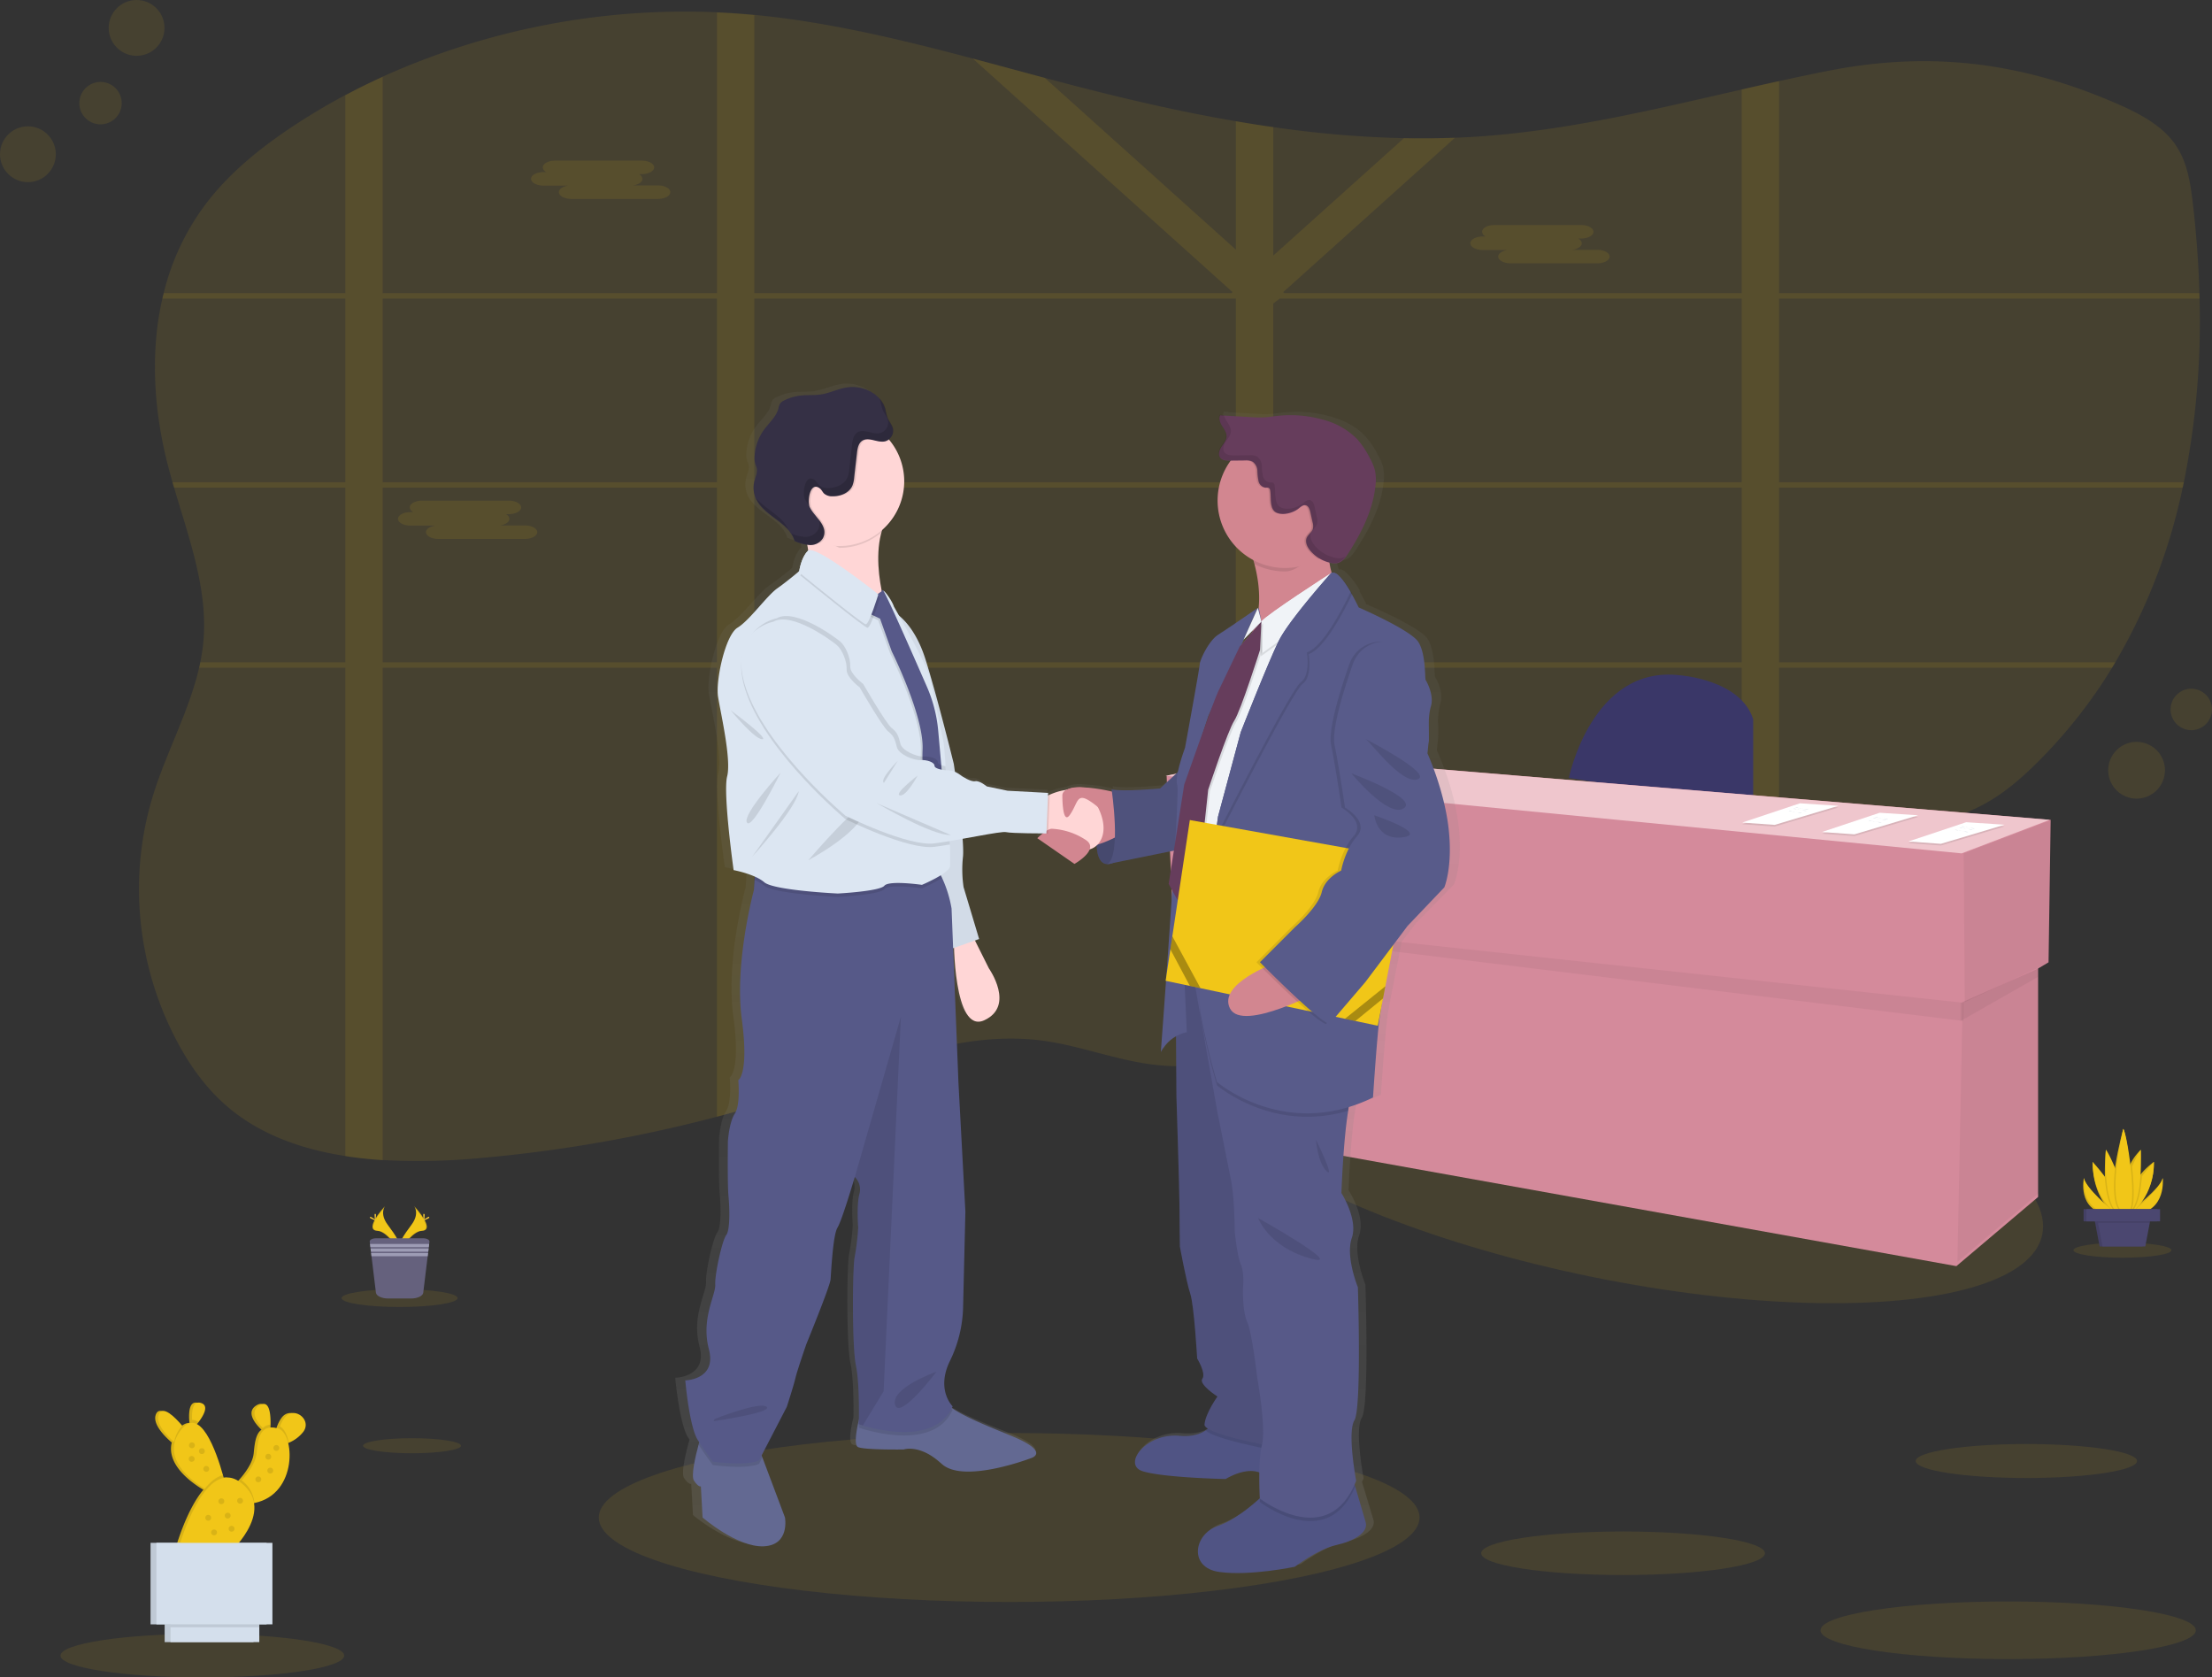 <svg xmlns="http://www.w3.org/2000/svg" xmlns:xlink="http://www.w3.org/1999/xlink" width="753.04" height="570.938" viewBox="0 0 753.04 570.938"><rect x="0" y="0" width="753.04" height="570.938" fill="#333333" stroke="none"/><defs><style>.a,.w{fill:#f1c618;}.a,.f{opacity:0.1;}.b{fill:#3a3768;}.c{fill:#d48a9b;}.d{opacity:0.05;}.e{fill:#efc6cd;}.g{fill:#fff;}.h{fill:#d3dae1;}.i{fill:url(#a);}.j{fill:#585b8a;}.k{opacity:0.2;}.l{fill:#636992;}.m{fill:#ffd6d6;}.n{fill:#dce6f2;}.o{fill:#565988;}.p{fill:#505484;}.q{fill:#575988;}.r{fill:#d28690;}.s{fill:#575989;}.t{fill:#353045;}.u{fill:#f0f3f7;}.v{fill:#663d5c;}.x{opacity:0.3;}.y{opacity:0.15;}.z{fill:#ffd037;}.aa{fill:#65617d;}.ab{fill:#9d9cb5;}.ac{fill:#4b4770;}.ad{fill:#d4dfec;}</style><linearGradient id="a" x1="0.5" y1="1" x2="0.5" gradientUnits="objectBoundingBox"><stop offset="0" stop-color="gray" stop-opacity="0.251"/><stop offset="0.54" stop-color="gray" stop-opacity="0.122"/><stop offset="1" stop-color="gray" stop-opacity="0.102"/></linearGradient></defs><g transform="translate(-0.291 -0.792)"><path class="a" d="M819.226,202.743c-.131.614-.255,1.228-.4,1.835A197.379,197.379,0,0,1,795.9,264.035c-.366.614-.731,1.228-1.1,1.842a170.861,170.861,0,0,1-25.84,32.616c-5.478,5.41-11.454,10.55-18.561,14.255-9.956,5.2-21.6,7.314-33.037,9.039-11.882,1.8-23.929,3.305-35.942,4.927q-6.4.849-12.73,1.8c-11.606,1.718-23.129,3.705-34.375,6.341a201.53,201.53,0,0,0-40.109,13.5q-1.525.69-3.015,1.463c-.994.5-1.994,1-2.974,1.511s-1.946,1.021-2.9,1.546c-.5.269-.994.538-1.484.821s-.973.531-1.449.807c-1.435.8-2.843,1.621-4.25,2.449l-.055.034c-.931.545-1.849,1.1-2.76,1.663-5.2,3.16-10.295,6.458-15.387,9.777l-3.2,2.07-4.961,3.208c-.966.628-1.953,1.256-2.926,1.877-.69.455-1.38.911-2.132,1.38-3.616,2.277-7.279,4.513-11.04,6.645-.89.511-1.787,1.021-2.691,1.518a152.929,152.929,0,0,1-23.75,10.709l-.11.041a108.337,108.337,0,0,1-12.613,3.56c-2.463.538-4.933.98-7.431,1.318a79.669,79.669,0,0,1-20.148.283c-13.158-1.525-25.488-6.576-38.639-8.28-27.075-3.45-53.371,7.666-78.832,16.373q-9.391,3.209-18.92,6.01c-4.223,1.249-8.459,2.429-12.73,3.567a479.021,479.021,0,0,1-79.832,14,224.84,224.84,0,0,1-33.913.752,124.533,124.533,0,0,1-12.723-1.38c-14.283-2.208-27.6-6.838-38.35-15.318-8.8-6.962-15.1-16.035-19.9-25.53A111.406,111.406,0,0,1,124.8,360.5c-.262-1.456-.5-2.919-.69-4.381q-.517-3.754-.773-7.549a108.046,108.046,0,0,1,4.747-39.916c4.554-14.435,12.144-28.29,15.483-42.835q.207-.925.393-1.842a63.777,63.777,0,0,0,1.014-6.686c1.7-17.871-4.83-35.293-9.957-52.771-.179-.607-.359-1.221-.531-1.835q-.828-2.912-1.587-5.817c-4.747-18.478-6.065-38.26-1.835-56.7.131-.614.29-1.228.442-1.835a83.019,83.019,0,0,1,15.608-31.967c7.921-9.936,18.319-18.209,29.428-25.474q8.121-5.313,16.794-9.929,6.21-3.312,12.723-6.272A250.573,250.573,0,0,1,319.845,42.775c2.07.09,4.14.2,6.21.352s4.333.331,6.5.531c25.3,2.456,49.907,8.383,74.347,14.862,8.19,2.173,16.367,4.4,24.536,6.589,3.636.966,7.266,1.932,10.9,2.87,17.809,4.6,35.88,8.77,54.178,11.882q6.355,1.1,12.723,2a364.465,364.465,0,0,0,44.5,3.774q8.687.172,17.381-.152,4.388-.159,8.784-.476c30.256-2.132,59.5-9.267,88.788-15.932q6.355-1.449,12.73-2.857c5.575-1.228,11.15-2.415,16.753-3.512,34.865-6.852,65.942-2.912,98.358,11.226,7.369,3.208,14.731,7.086,19.244,13.11s5.644,13.42,6.486,20.562c1.194,10.17,1.973,20.472,2.27,30.829,0,.607,0,1.221.041,1.835A276.715,276.715,0,0,1,819.226,202.743Z" transform="translate(-75.479 -37.81)"/><path class="a" d="M591.542,264.167h-2.277v1.842h2.581Zm-25.826,0a.118.118,0,0,0,0,.048c-.062.5-.131,1.007-.2,1.518v.276h19.734v-.11l1.38-1.732Zm-52.888,0V204.711h22.7c-.241-.159-.49-.324-.745-.476l-.331-.214-.428-.262c-.248-.145-.5-.29-.759-.428s-.421-.235-.642-.352l-.152-.083H512.827v-3.277l-.531.207-.559.262H511.7l-.117.062-.352.186-.352.186c-.345.186-.69.393-1.035.607l-.331.221-.69.442c-.89.593-1.766,1.214-2.67,1.794-.228.145-.455.29-.69.421-.49.29-.994.566-1.511.814a5.768,5.768,0,0,1-.69.3l-.373.145-.345.117h0a16.164,16.164,0,0,1-2.484.649v58.125H466.018c0,.069.048.124.069.193.186.552.373,1.1.552,1.649H500.1v63.728h.518l.6.034,1.083.062,1.732.207.794.076.862.09h.131l1.525.186.324.041.738.1,1.056.152h0l2.532-.11h0l.345.062a2.4,2.4,0,0,1,.428.069V266.01h52.674v-.276c.069-.511.138-1.014.2-1.518a.117.117,0,0,1,0-.048Zm78.714,0h-2.277v1.842h2.581Zm-27.248,0c-.083.614-.159,1.228-.241,1.842h22l1.5-1.842Zm-51.466,0V204.711h22.7c-.241-.159-.49-.324-.745-.476l-.331-.214-.428-.262c-.248-.145-.5-.29-.759-.428s-.421-.235-.642-.352l-.152-.083H512.827v-3.277l-.531.207-.559.262H511.7l-.117.062-.352.186-.352.186c-.345.186-.69.393-1.035.607l-.331.221-.69.442c-.89.593-1.766,1.214-2.67,1.794-.228.145-.455.29-.69.421-.49.29-.994.566-1.511.814a5.764,5.764,0,0,1-.69.3l-.373.145-.345.117h0a16.16,16.16,0,0,1-2.484.649v58.125H466.018c0,.069.048.124.069.193.186.545.379,1.1.559,1.649H500.1v63.721h.518l.6.034,1.083.062,1.732.214.794.076.862.09h.131l1.525.186.324.041.738.1,1.056.152h0l2.532-.11h0l.345.062a2.4,2.4,0,0,1,.428.069V266.01h51.294c.083-.614.159-1.228.241-1.842Zm172.18-123.812H828.16c0-.614,0-1.228-.041-1.835H685.008V66.333q-6.376,1.38-12.73,2.857v69.33H516.588l-.393-.352.593-.524h0L574.7,85.6q-8.694.331-17.381.152l-44.5,39.978V82q-6.376-.9-12.723-2V123.72L435.038,65.243c-8.17-2.187-16.346-4.416-24.536-6.589l88.478,79.515-.393.352H336.162V43.853q-3.25-.3-6.5-.531c-2.07-.152-4.14-.262-6.21-.352v95.55H209.645V64.877q-6.445,2.953-12.723,6.272V138.52h-61.83c-.152.607-.311,1.221-.442,1.835h62.272v62.52H138.072c.173.614.352,1.228.531,1.835h58.318v59.457H147.546q-.186.918-.393,1.842h49.769v166.24c4.14.642,8.425,1.09,12.723,1.38V266.01H323.432V418.863c4.271-1.139,8.508-2.318,12.73-3.567V266.01H500.1V399.557A108.325,108.325,0,0,0,512.717,396l.11-.041V266.01h159.45v62.637q6.348-.932,12.73-1.787V266.01H798.387c.373-.614.738-1.228,1.1-1.842H685.008V204.711h137.4c.145-.607.269-1.221.4-1.835h-137.8Zm-475.363,0H323.432v62.52H209.645Zm0,123.812V204.711H323.432v59.457ZM336.162,140.355H500.1v62.52H336.162Zm0,123.812V204.711H500.1v59.457Zm336.115,0H512.827V204.711h159.45Zm0-61.292H512.827V142.032l2.236-1.677H672.277ZM565.715,264.167a.118.118,0,0,0,0,.048c-.062.5-.131,1.007-.2,1.518v.276h19.734v-.11l1.38-1.732Zm25.826,0h-2.277v1.842h2.581Zm-78.714,0V204.711h22.7c-.241-.159-.49-.324-.745-.476l-.331-.214-.428-.262c-.248-.145-.5-.29-.759-.428s-.421-.235-.642-.352l-.152-.083H512.827v-3.277l-.531.207-.559.262H511.7l-.117.062-.352.186-.352.186c-.345.186-.69.393-1.035.607l-.331.221-.69.442c-.89.593-1.766,1.214-2.67,1.794-.228.145-.455.29-.69.421-.49.29-.994.566-1.511.814a5.768,5.768,0,0,1-.69.3l-.373.145-.345.117h0a16.164,16.164,0,0,1-2.484.649v58.125H466.018c0,.069.048.124.069.193.186.552.373,1.1.552,1.649H500.1v63.728h.518l.6.034,1.083.062,1.732.207.794.076.862.09h.131l1.525.186.324.041.738.1,1.056.152h0l2.532-.11h0l.345.062a2.4,2.4,0,0,1,.428.069V266.01h52.674v-.276c.069-.511.138-1.014.2-1.518a.117.117,0,0,1,0-.048Z" transform="translate(-79.065 -37.943)"/><path class="a" d="M320.739,119.972h.987a2,2,0,0,1-1.207-1.608h0c0-1.27,1.9-2.3,4.216-2.3h29.5c2.318,0,4.209,1.035,4.209,2.3h0c0,1.263-1.891,2.3-4.209,2.3h-.987a1.98,1.98,0,0,1,1.207,1.6c0,1.083-1.38,1.994-3.222,2.236h8.494c2.311,0,4.209,1.035,4.209,2.3s-1.9,2.3-4.209,2.3H330.219c-2.311,0-4.209-1.042-4.209-2.3,0-1.083,1.38-1.987,3.222-2.236h-8.494c-2.318,0-4.209-1.035-4.209-2.3S318.421,119.972,320.739,119.972Z" transform="translate(-135.45 -60.602)"/><path class="a" d="M784.179,151.742h.987a2,2,0,0,1-1.2-1.608h0c0-1.27,1.891-2.3,4.209-2.3h29.5c2.318,0,4.216,1.035,4.216,2.3h0c0,1.263-1.9,2.3-4.216,2.3h-.98a2,2,0,0,1,1.2,1.608c0,1.083-1.38,1.994-3.222,2.236h8.494c2.318,0,4.209,1.035,4.209,2.3s-1.891,2.3-4.209,2.3h-29.5c-2.318,0-4.216-1.042-4.216-2.3,0-1.083,1.38-1.994,3.222-2.236h-8.494c-2.311,0-4.209-1.035-4.209-2.3S781.867,151.742,784.179,151.742Z" transform="translate(-279.12 -70.451)"/><path class="a" d="M255.106,287.7h.98a1.994,1.994,0,0,1-1.2-1.608h0c0-1.263,1.9-2.3,4.209-2.3H288.6c2.311,0,4.209,1.042,4.209,2.3h0c0,1.27-1.9,2.3-4.209,2.3h-.987a1.973,1.973,0,0,1,1.2,1.6c0,1.083-1.38,1.994-3.222,2.236h8.494c2.318,0,4.216,1.042,4.216,2.3s-1.9,2.3-4.216,2.3H264.614c-2.318,0-4.209-1.035-4.209-2.3,0-1.076,1.38-1.987,3.222-2.236h-8.521c-2.318,0-4.216-1.035-4.216-2.3S252.815,287.7,255.106,287.7Z" transform="translate(-115.101 -112.599)"/><ellipse class="a" cx="44.822" cy="147.499" rx="44.822" ry="147.499" transform="translate(397.551 405.832) rotate(-78.45)"/><path class="b" d="M828.56,404.786s7.845-38.508,37.8-34.941c0,0,20.7,1.421,24.957,14.973v29.953Z" transform="translate(-294.183 -139.205)"/><path class="c" d="M876.96,395.624,610.23,373.51,576,380.644l2.139,47.782,2.332.283,2.656,71.752,261.734,47.064,27.82-23.536V446.207l3.56-2.091Z" transform="translate(-178.552 -115.774)"/><path class="d" d="M999.239,405.56l-.718,48.493L969.639,467.6l-.359-50.638Z" transform="translate(-300.472 -125.709)"/><path class="d" d="M993.642,478.94l.352,76.313L966.18,578.789l1.787-88.436Z" transform="translate(-299.511 -148.458)"/><path class="d" d="M582.91,456.559,849.3,489.064l.138-6.169L582.71,454.13Z" transform="translate(-180.632 -140.767)"/><path class="d" d="M994.122,481.741v-2.8L967.73,490.587v6.182Z" transform="translate(-299.992 -148.458)"/><path class="e" d="M575.48,380.644l34.231-7.134,266.73,22.114L846.488,407.03Z" transform="translate(-178.391 -115.774)"/><path class="f" d="M961.651,407.55l13.089.856L953.047,414.9,942,414.1Z" transform="translate(-292.015 -126.326)"/><path class="g" d="M961.651,406.72l13.089.856-21.693,6.5-11.047-.8Z" transform="translate(-292.015 -126.069)"/><path class="h" d="M1022.32,444.532c.518-.221,1.063.2,1.615.3.317.062.642,0,.959.062.642.083,1.276.511,1.891.3" transform="translate(-354.251 -162.411)"/><path class="h" d="M1021.34,445.1c.511-.221,1.063.193,1.615.3.317.055.642,0,.959.055.642.09,1.276.518,1.891.3" transform="translate(-353.947 -162.587)"/><path class="h" d="M1019.08,446.241c.518-.221,1.069.193,1.621.3.311.062.642,0,.952.062.649.09,1.283.517,1.891.3" transform="translate(-353.246 -162.941)"/><path class="f" d="M879.651,398.21l13.089.862-21.693,6.493-11.047-.8Z" transform="translate(-266.595 -123.431)"/><path class="g" d="M879.651,397.39l13.089.856-21.693,6.493L860,403.945Z" transform="translate(-266.595 -123.177)"/><path class="h" d="M940.32,435.2c.518-.221,1.063.193,1.615.3.318.055.642,0,.959.055.642.09,1.276.518,1.891.3" transform="translate(-328.83 -159.518)"/><path class="h" d="M939.34,435.771c.511-.221,1.063.193,1.615.3.317.062.642,0,.959.062.642.09,1.276.518,1.891.3" transform="translate(-328.526 -159.695)"/><path class="h" d="M937.08,436.9c.518-.221,1.07.2,1.621.3.31.062.642,0,.952.062.649.083,1.283.518,1.891.3" transform="translate(-327.826 -160.046)"/><path class="f" d="M918.981,402.88l13.1.856-21.693,6.5-11.054-.8Z" transform="translate(-278.787 -124.879)"/><path class="g" d="M918.981,402.06l13.1.856-21.693,6.493-11.054-.8Z" transform="translate(-278.787 -124.624)"/><path class="h" d="M979.65,439.871c.517-.221,1.069.193,1.621.3.311.062.635,0,.952.062.642.083,1.283.517,1.891.3" transform="translate(-341.023 -160.966)"/><path class="h" d="M978.67,440.432c.518-.221,1.07.2,1.622.3.31.062.635,0,.952.062.642.083,1.283.518,1.891.3" transform="translate(-340.719 -161.14)"/><path class="h" d="M976.42,441.571c.511-.221,1.063.193,1.615.3.317.055.642,0,.959.055.642.09,1.276.517,1.891.3" transform="translate(-340.021 -161.493)"/><ellipse class="a" cx="139.709" cy="28.759" rx="139.709" ry="28.759" transform="translate(204.14 488.545)"/><path class="i" d="M654.345,376.5c-1.49-13.1-7.39-25.592-7.39-25.592l.448-4.416s.1-2.208-.048-5.52a25.117,25.117,0,0,1,.807-6.127c1.207-3.829-1.511-8.535-1.815-8.97s.152-8.832-2.567-12.951-20.824-11.778-20.824-11.778-.973-2.035-2.346-4.416l.124-.241a25.942,25.942,0,0,0-4.14-5.582c-1.111-1.187-2.18-1.863-3.043-1.532a24.83,24.83,0,0,1-.8-3.5c.179.048.366.1.545.131a5.63,5.63,0,0,0,2.277.055c1.684-.38,2.8-1.891,3.74-3.312,4.678-7.107,8.708-14.9,9.529-23.315a14.821,14.821,0,0,0-.242-5.147,17.368,17.368,0,0,0-1.615-3.76,30.221,30.221,0,0,0-4.554-6.714c-3.222-3.395-7.666-5.472-12.234-6.7a42.351,42.351,0,0,0-15.8-1.18c-1.38.159-2.76.386-4.14.476a43,43,0,0,1-5.251-.09l-9.032-.524-.041-.138-1.5-.09c-.593,1.18,0,2.581.738,3.685s1.587,2.256,1.525,3.56-1.007,2.353-1.746,3.45-1.3,2.532-.559,3.609a2.069,2.069,0,0,0,.366.4,4.548,4.548,0,0,0,3.319.883h.207a22.473,22.473,0,0,0-4.575,13.607,22.88,22.88,0,0,0,12.482,20.272c.131.448.262.911.386,1.38a42.269,42.269,0,0,1,1.449,14.918l-.159.345-.1-.366s-10.64,7.217-13.8,9.129-6.334,8.39-6.486,10.157-5.134,28.407-5.134,28.407a65.275,65.275,0,0,0-2.5,8.225l-6.355,5.582s-13.11,1.18-16.9.3l.11.731a57.335,57.335,0,0,0-10.184-1.38,10.8,10.8,0,0,0-5.52.738l-.131.062-.1.048a21.872,21.872,0,0,0-5.8,1.628c-.221.09-.421.179-.614.269l.041-.9-14.186-.731-7.245-1.47s-2.567-2.07-4.078-1.766-4.678-1.766-4.678-1.766a12.645,12.645,0,0,0-2.332-1.449c-.242-1.67-.393-2.684-.393-2.684s-5.637-22.37-9.86-35.521c-2.829-8.784-6.9-13.11-9.3-14.994-1.069-1.863-1.773-3.064-1.773-3.064-.462-1.615-3-5.251-3.65-5.341-.1-.166-.179-.248-.221-.248a.807.807,0,0,0-.407.062c-1.187-5.906-1.877-13.31-.062-19.761a21.811,21.811,0,0,0,7.962-16.808v-.587a21.714,21.714,0,0,0-5.127-14.007l-.235-.262a1.834,1.834,0,0,0,.179-.145,3.7,3.7,0,0,0,1.3-3.56c-.311-1.325-1.345-2.367-1.877-3.622a23.46,23.46,0,0,1-.766-2.953,9.108,9.108,0,0,0-2.173-3.788l.1.276a13.112,13.112,0,0,0-11.544-3.878c-3.112.5-6.01,1.946-9.135,2.394-2.242.317-4.526.11-6.783.338a17.6,17.6,0,0,0-6.017,1.739,3.45,3.45,0,0,0-1.276.938,5.05,5.05,0,0,0-.635,1.773c-.766,2.794-3.195,4.789-4.954,7.121a16.663,16.663,0,0,0-3.34,9.2,7.2,7.2,0,0,0,.242,2.518c.152.49.386.952.5,1.449.345,1.518-.449,3.029-.835,4.533a8.825,8.825,0,0,0,.49,5.755c2.726,6.1,11.675,8.135,13.538,14.538a17.809,17.809,0,0,0,4.478,1.38c.124.635.235,1.276.324,1.925a.515.515,0,0,0-.117.069c-2.415,2.353-3.015,6.9-3.015,6.9l-.29.235c-.987.814-4.361,3.547-7.41,5.651-3.622,2.5-9.66,10.895-13.883,13.4s-7.7,17.94-6.79,23.549,4.678,21.341,3.167,27.082,2.263,31.94,2.263,31.94a38.576,38.576,0,0,1,7.4,2.194l-.076,1.145-.228,3.45s-6.838,24.729-4.223,43.766-1.207,21-1.207,21,.8,8.439-1.207,11.385-2.415,9.418-2.415,9.418-.2,14.524.2,18.63.6,11.585-.807,13.351-4.023,13.338-3.823,16.87-5.03,11.585-2.215,21.983-8.28,10.6-8.28,10.6,1.414,15.87,4.43,20.41l.442.649c-.076.262-.152.538-.235.835-1.138,4.14-2.7,10.674-1.615,12.254,1.608,2.36,2.415,1.96,2.415,1.96l.6,10.6s12.075,10.2,21.335,9.819,7.445-9.819,7.445-9.819L414.6,590.713l-.269-.69,8.763-16.56s2.415-7.259,3.015-9.812,3.878-11.6,3.878-11.6,8.28-19.623,8.452-21.983.807-15.1,2.415-17.664,6.037-17.25,6.037-17.25l.11.1a5.817,5.817,0,0,1,1.5,5.789c-1.014,3.726-.407,11.378-.407,11.378a77.406,77.406,0,0,1-1.207,9.819c-.807,3.34-1,30.615.407,37.087,1.125,5.182,1.09,14.883,1.035,18.554-.945,3.9-1.773,8.742-.235,9.315,2.622.987,15.9.787,15.9.787s5.63-1.967,13.282,4.906,31.188-1.959,31.188-1.959,7.245-1.967-7.045-7.652c-9.97-3.968-16.408-6.61-20.617-9.439.1-.186.2-.373.29-.573,0,0-5.837-5.52-1.007-15.3a42.617,42.617,0,0,0,4.63-18.057l.807-32.975-2.415-43.773-1.87-45.94.331-.11c.317,8.446,1.966,28.552,10.6,24.653,10.867-4.906,1.608-17.664,1.608-17.664l-4.878-9.508,1.456-.5L484.9,396.452a39.776,39.776,0,0,1-.207-10.4,41.194,41.194,0,0,0-.124-6.072c7.148-1.249,13.993-2.574,15.221-2.27,1.449.352,9.556.421,12.744.435-1.042.814-1.877,1.621-1.877,1.621L523.64,388.5s4.4-2.408,5.32-4.961a5.727,5.727,0,0,0,2.429-1.3c.138,3.015.938,6.279,3.726,6.355a4.83,4.83,0,0,0,2.029-.4l21.224-4.2-1.822,11.378,1.27,2.256c-.642,9.6-1.38,19.789-2.029,28.752l-.3,1.96.152.034c-1.007,13.8-1.815,24.253-1.815,24.253a12.717,12.717,0,0,1,5.292-5.32l.138,20.479s1.063,32.381,1.063,36.8.145,14.276.145,14.276,2.27,12.068,3.622,16.042,2.415,22.08,2.415,22.08,3.174,5,1.815,6.9,5.285,6.03,5.285,6.03-4.23,5.741-4.533,9.57c-.035.442.4.911,1.187,1.38-.248.2-.5.4-.787.593-1.96,1.311-4.83,2.222-9.149,1.849-11.778-1.035-20.079,9.86-12.834,12.068s28.98,2.65,28.98,2.65,6.583-4.105,11.73-2.256c-.076,4.319.138,8.28.172,8.8l-.062.048c-3.077,2.76-8.97,7.507-14.724,9.446-8.28,2.794-10.115,14.131.6,15.6s26.413-1.766,26.413-1.766,8.149-6.031,14.338-7.355,11.475-4.271,10.419-7.8c-.69-2.256-2.463-8.17-3.664-12.144q-.1-.359-.207-.69c.186-.414.373-.842.545-1.283,0,0-3.167-16.484-.6-20.6s1.207-45.339,1.207-45.339-4.381-10.447-2.111-16.774S616.9,500.6,616.9,500.6s.642-18,2.367-28.034q.117-.642.228-1.242a56.522,56.522,0,0,0,8.418-3.25s1.511-22.673,2.415-27.82c.09-.483.214-1.263.366-2.277l.69-3.636h0l.814-4.14h0l2.76-14.11,4.982-6.445,12.834-13.11S655.856,389.608,654.345,376.5ZM456.428,295.548l-.1.069a1.2,1.2,0,0,1-.034-.152A.622.622,0,0,0,456.428,295.548Zm126.8,16.07-.5,1.083,1.815-1.808-2.463,2.76.828-1.739Zm-12.254,25.323c-.476,1.263-.987,2.629-1.518,4.05l.973-2.9Z" transform="translate(-157.504 -94.708)"/><path class="j" d="M595.818,444.63s-1.691,11.254,3.381,11.4,8.459-8.68,8.459-8.68l-2.07-7.059Z" transform="translate(-221.948 -161.116)"/><path class="k" d="M595.818,444.63s-1.691,11.254,3.381,11.4,8.459-8.68,8.459-8.68l-2.07-7.059Z" transform="translate(-221.948 -161.116)"/><path class="l" d="M420.485,782.523c-9.025.393-20.8-9.8-20.8-9.8l-.586-10.591s-.78.393-2.353-1.96c-1.056-1.58.462-8.128,1.573-12.247.538-2.015.98-3.45.98-3.45l19.8,5.3.945,2.5,7.687,20.438S429.5,782.13,420.485,782.523Z" transform="translate(-160.208 -255.414)"/><path class="l" d="M536.387,746.022s-22.942,8.825-30.36,1.959-12.944-4.906-12.944-4.906-12.944.2-15.5-.787c-1.5-.573-.69-5.478.248-9.384.635-2.7,1.325-4.927,1.325-4.927s22.549-7.652,26.082-2.946a16.913,16.913,0,0,0,3.76,3.588c4.085,2.953,10.467,5.63,20.562,9.75C543.445,744.056,536.387,746.022,536.387,746.022Z" transform="translate(-185.12 -248.914)"/><path class="m" d="M530.785,496.35l6.272,12.551s9.025,12.751-1.566,17.65S525.1,498.316,525.1,498.316Z" transform="translate(-200.108 -178.495)"/><path class="n" d="M495.25,338.61s6.865,3.139,10.985,16.277,9.612,35.5,9.612,35.5,3.726,25.3,3.133,31.574a40.7,40.7,0,0,0,.2,10.391L524.471,450l-10.591,3.726L497.6,391.367Z" transform="translate(-190.854 -129.594)"/><path class="d" d="M495.25,338.61s6.865,3.139,10.985,16.277,9.612,35.5,9.612,35.5,3.726,25.3,3.133,31.574a40.7,40.7,0,0,0,.2,10.391L524.471,450l-10.591,3.726L497.6,391.367Z" transform="translate(-190.854 -129.594)"/><path class="f" d="M419.963,749.782l.945,2.5-1.159,2.215c-4.513,1.96-15.69.393-15.69.393s-2.07-2.629-4.9-6.955c.538-2.015.98-3.45.98-3.45Z" transform="translate(-161.066 -255.42)"/><path class="f" d="M510.177,729.545c-5.72,12.958-25.164,8.149-30.567,6.527-.89-.269-1.38-.448-1.38-.448s.034-1.056.048-2.719c.635-2.7,1.325-4.927,1.325-4.927s22.549-7.652,26.082-2.946a16.914,16.914,0,0,0,3.76,3.588,6.651,6.651,0,0,0,.731.925Z" transform="translate(-185.578 -248.914)"/><path class="o" d="M482.65,631.64c-4.706,9.8.987,15.3.987,15.3-5.72,12.951-25.164,8.149-30.567,6.52-.89-.262-1.38-.442-1.38-.442s.393-13.538-.98-20.01-1.18-33.727-.393-37.059a78.9,78.9,0,0,0,1.173-9.812s-.587-7.645.393-11.371a5.872,5.872,0,0,0-1.463-5.782l-.1-.1s-4.312,14.711-5.886,17.25-2.153,15.3-2.353,17.65-8.238,21.969-8.238,21.969-3.133,9.018-3.719,11.564-2.946,9.812-2.946,9.812l-9.453,18.243c-4.513,1.96-15.69.393-15.69.393s-2.153-2.76-5.1-7.259-4.312-20.389-4.312-20.389,10.785-.2,8.038-10.591,2.353-18.437,2.16-21.969,2.353-15.1,3.726-16.863,1.173-9.218.78-13.338-.193-18.63-.193-18.63.393-6.472,2.353-9.411,1.18-11.378,1.18-11.378,3.719-1.96,1.173-20.983,4.14-43.732,4.14-43.732l.228-3.45.359-5.589s56.089-3.533,60.6.78a14.876,14.876,0,0,1,2.863,4.105,40.848,40.848,0,0,1,3.243,10.44l2.353,59.422,2.353,43.732L487.19,613.6A43.8,43.8,0,0,1,482.65,631.64Z" transform="translate(-159.038 -167.479)"/><path class="f" d="M491.668,538.42l-5.886,127.469-7.066,11.62c-.89-.262-1.38-.442-1.38-.442s.393-13.538-.98-20.01-1.18-33.727-.393-37.059a78.9,78.9,0,0,0,1.173-9.812s-.587-7.645.393-11.371a5.872,5.872,0,0,0-1.463-5.782l.1-.69Z" transform="translate(-184.685 -191.537)"/><path class="f" d="M406.966,734.778s15.3-6.079,17.65-4.14-18.036,4.9-18.036,4.9Z" transform="translate(-163.366 -251.008)"/><path class="f" d="M510.187,713.5c-.586.2-15.49,5.52-14.117,11.178S510.187,713.5,510.187,713.5Z" transform="translate(-191.081 -245.813)"/><path class="m" d="M449.07,289.753s5,12.061,2.353,18.243,28.531,16.767,28.531,16.767-9.115-23.536-.29-36.777S449.07,289.753,449.07,289.753Z" transform="translate(-176.538 -112.208)"/><path class="p" d="M692.508,788.33c-6.031,1.325-13.972,7.355-13.972,7.355s-15.3,3.236-25.744,1.766-8.673-12.8-.586-15.594c5.61-1.932,11.357-6.7,14.359-9.432,1.325-1.221,2.111-2.07,2.111-2.07l29.276-5.886s.476,1.635,1.139,3.892c1.173,3.981,2.9,9.888,3.567,12.137C703.686,784.066,698.539,787.005,692.508,788.33Z" transform="translate(-237.446 -261.614)"/><path class="p" d="M675.383,756.232s-12.358,1.325-17.505-1.615-12.5,1.766-12.5,1.766-21.183-.442-28.241-2.65,1.028-13.11,12.5-12.061c4.181.379,7.01-.538,8.922-1.849A9.4,9.4,0,0,0,642.442,734l24.84,1.47,3.45,8.8Z" transform="translate(-227.821 -252.168)"/><path class="f" d="M681.924,748.29s-28.869-4.72-32.554-8.466A9.4,9.4,0,0,0,653.255,734l24.84,1.47,3.45,8.8Z" transform="translate(-238.633 -252.168)"/><path class="q" d="M634.52,514.471l.3,43.09s1.028,32.361,1.028,36.777.145,14.262.145,14.262,2.208,12.061,3.533,16.035,2.353,22.08,2.353,22.08,3.091,5,1.766,6.9,5.147,6.031,5.147,6.031-4.14,5.741-4.409,9.563,32.94,9.253,32.94,9.253L664.383,545.8l-10.3-33.237Z" transform="translate(-234.029 -183.52)"/><path class="f" d="M634.52,514.471l.3,43.09s1.028,32.361,1.028,36.777.145,14.262.145,14.262,2.208,12.061,3.533,16.035,2.353,22.08,2.353,22.08,3.091,5,1.766,6.9,5.147,6.031,5.147,6.031-4.14,5.741-4.409,9.563,32.94,9.253,32.94,9.253L664.383,545.8l-10.3-33.237Z" transform="translate(-234.029 -183.52)"/><path class="f" d="M708.536,768.4c-9.612,22.915-32.471,5.23-32.471,5.23s0-.442-.055-1.2c1.325-1.221,2.111-2.07,2.111-2.07L707.4,764.47S707.874,766.14,708.536,768.4Z" transform="translate(-246.892 -261.614)"/><path class="q" d="M698.708,686.151c-9.418,24.15-32.8,6.031-32.8,6.031s-.738-12.5.738-18.237S665.023,651,665.023,651s-1.766-15.3-3.381-18.823-1.47-10.591-1.47-11.178.586-5.3-.738-8.535-2.07-11.178-2.07-11.178,0-11.178-1.325-17.795l-4.561-22.77-8.238-46.63,2.574-.442,46.112-8.087s8.68,44.159,5.734,48.686A18.99,18.99,0,0,0,696,560.214c-1.684,10.019-2.311,28.007-2.311,28.007s5.734,8.97,3.533,15.3,2.07,16.767,2.07,16.767,1.325,41.186-1.18,45.3S698.708,686.151,698.708,686.151Z" transform="translate(-236.733 -181.35)"/><path class="r" d="M701.8,317.748s-41.772,29.414-32.361,14.7c5.071-7.921,4.14-18.009,2.153-25.626a60.47,60.47,0,0,0-4.14-11.24s35.493-15.1,30.787-1.566a25.352,25.352,0,0,0-1.38,9.826A26.219,26.219,0,0,0,701.8,317.748Z" transform="translate(-244.238 -114.024)"/><path class="r" d="M598.521,427.539s-17.65-5.1-20.589-.1.883,15.98,6.21,17.747,17.553-5.982,17.553-5.982Z" transform="translate(-216.17 -156.451)"/><path class="j" d="M626.142,416l-7.355,6.769s-12.8,1.173-16.477.29c0,0,3.388,22.652-1.47,25.447l29.711-6.031Z" transform="translate(-223.588 -153.586)"/><path class="f" d="M626.142,416l-7.355,6.769s-12.8,1.173-16.477.29c0,0,3.388,22.652-1.47,25.447l29.711-6.031Z" transform="translate(-223.588 -153.586)"/><path class="f" d="M480.8,264.778a22.08,22.08,0,0,1-22.08,22.08c-11.33-5.444-22.08-9.874-22.08-22.08a22.08,22.08,0,1,1,44.125,0Z" transform="translate(-172.68 -99.59)"/><path class="m" d="M480.845,264.334a22.038,22.038,0,1,1-5-13.959A22.038,22.038,0,0,1,480.845,264.334Z" transform="translate(-172.724 -99.74)"/><path class="f" d="M490.63,467.093a49.906,49.906,0,0,1-6.838,3.547s-11.178-1.621-12.792.29-15.87,2.65-15.87,2.65-21.769-1.028-25.005-3.823a13.248,13.248,0,0,0-3.305-1.96l.359-5.589s56.089-3.533,60.6.78a14.875,14.875,0,0,1,2.85,4.105Z" transform="translate(-169.641 -167.488)"/><path class="n" d="M487.706,415.825c-.442,2.5-9.563,6.32-9.563,6.32s-11.178-1.615-12.792.3-15.87,2.65-15.87,2.65-21.769-1.035-25.005-3.829-10.446-4.14-10.446-4.14-3.678-26.178-2.2-31.912-2.208-21.479-3.091-27.068,2.5-21.031,6.617-23.529,10-10.888,13.531-13.386c2.974-2.1,6.258-4.83,7.217-5.651l.283-.235s.593-4.561,2.946-6.9S463.3,323.3,463.3,323.3s.152,1.325,1.621-1.173c.331-.559,3.181,3.553,3.678,5.292,0,0,11.764,20.6,12.5,24.84s3.823,18.092,4.409,21.473c.152.869.4,3.919.69,8,.055.8.1,1.649.166,2.532.435,6.776.9,15.428,1.187,21.969,0,.745.062,1.463.083,2.153A73.255,73.255,0,0,1,487.706,415.825Z" transform="translate(-163.991 -120.174)"/><path class="f" d="M415,387.21s8.087,9.853,10.736,9.853S415,387.21,415,387.21Z" transform="translate(-165.976 -144.66)"/><path class="f" d="M434.462,417.91s-13.241,14.414-11.475,17.064S434.462,417.91,434.462,417.91Z" transform="translate(-168.402 -154.178)"/><path class="f" d="M425.62,449.436s15.18-16.622,15.87-22.356Z" transform="translate(-169.269 -157.02)"/><path class="f" d="M453.33,453.082s17.505-9.267,18.975-16.622S453.33,453.082,453.33,453.082Z" transform="translate(-177.859 -159.494)"/><path class="f" d="M484.429,330.718,482,336.6l4.043,1.911,3.974,11.109s10.957,21.914,10.516,33.313,1.987,28.531,1.987,28.531l6.32-1.173-2.981-33.527a48.363,48.363,0,0,0-3.85-15.049c-5.051-11.564-14.448-32.913-15.042-32.913-.807,0-.241.3-.241.3Z" transform="translate(-186.747 -126.553)"/><path class="s" d="M485.279,329.861l-2.429,5.886,4.05,1.911,3.967,11.109s10.957,21.914,10.515,33.313,1.987,28.531,1.987,28.531l6.327-1.173-2.988-33.527a48.176,48.176,0,0,0-3.843-15.049c-5.051-11.571-14.448-32.913-15.035-32.913-.814,0-.248.3-.248.3Z" transform="translate(-187.01 -126.289)"/><path class="m" d="M583.6,446.8c-3.077-.235-10.46-3.967-13.393-5.52l-1.242-.69.152-11.392a20.024,20.024,0,0,1,2.249-1.138c3.919-1.711,11.958-4.036,15.987,3.45C592.8,441.549,587.5,447.062,583.6,446.8Z" transform="translate(-213.708 -156.785)"/><path class="f" d="M475.8,250.342a3.264,3.264,0,0,1-1.028.421c-2.56.559-5.472-1.642-7.666-.228-1.339.869-1.649,2.67-1.828,4.257q-.469,4.14-.938,8.225a10.149,10.149,0,0,1-.607,2.836c-1.083,2.477-4.057,3.643-6.769,3.6a4.036,4.036,0,0,1-2.919-.966c-.476-.483-.731-1.159-1.256-1.6-3.45-2.891-4.5,4.2-3.588,6.21,1.463,3.291,6.658,6.465,4.478,10.647a3.988,3.988,0,0,1-1.6,1.608,22.08,22.08,0,1,1,23.722-35.01Z" transform="translate(-172.67 -99.706)"/><path class="t" d="M449.008,262.378c.517.435.78,1.111,1.256,1.594a4.043,4.043,0,0,0,2.919.966c2.712.041,5.686-1.118,6.762-3.609a9.825,9.825,0,0,0,.614-2.829l.938-8.225c.179-1.587.483-3.388,1.828-4.257,2.194-1.38,5.106.787,7.666.228a3.747,3.747,0,0,0,2.76-4.319c-.3-1.318-1.3-2.36-1.822-3.616a23.627,23.627,0,0,1-.752-2.946C469.749,230.011,463.463,227,458,227.9c-3.036.5-5.858,1.953-8.9,2.394-2.18.317-4.409.11-6.61.345a16.685,16.685,0,0,0-5.865,1.732,3.409,3.409,0,0,0-1.242.938,5.182,5.182,0,0,0-.621,1.766c-.738,2.76-3.112,4.8-4.83,7.121a16.967,16.967,0,0,0-3.271,9.184,7.362,7.362,0,0,0,.235,2.518c.145.483.373.952.483,1.449.338,1.511-.435,3.022-.814,4.526a9.053,9.053,0,0,0,.483,5.755c2.65,6.093,11.378,8.128,13.193,14.524a14.489,14.489,0,0,0,5.134,1.38,4.952,4.952,0,0,0,4.526-2.311c2.173-4.14-3.015-7.355-4.478-10.64C444.5,266.56,445.53,259.48,449.008,262.378Z" transform="translate(-169.48 -95.224)"/><path class="f" d="M698.284,294.019a25.351,25.351,0,0,0-1.38,9.826c-1.063.9-2.222-1.8-3.45-1.1-3.367,1.946-7.259,6.576-11.426,6.576a22.887,22.887,0,0,1-10.4-2.491,60.475,60.475,0,0,0-4.14-11.24S702.99,280.488,698.284,294.019Z" transform="translate(-244.25 -114.024)"/><path class="r" d="M701.158,273.449A22.949,22.949,0,1,1,678.209,250.5,22.949,22.949,0,0,1,701.158,273.449Z" transform="translate(-240.459 -102.279)"/><path class="u" d="M694.893,332.514s-4.319,4.706-4.906,5.092-13.11,53.129-13.331,53.743-14.911,48.237-14.911,48.237L638.21,451.158l1.966-58.249,17.25-48.037s5.692-6.472,7.452-8.825,23.729-16.477,23.729-16.477l3.754,7.735Z" transform="translate(-235.173 -123.691)"/><path class="f" d="M703.5,329.015,676.435,348.39,676,337.75c1.766-2.353,23.729-16.47,23.729-16.47Z" transform="translate(-246.889 -124.222)"/><path class="u" d="M704.352,327.3,677.291,346.68l-.421-10.633c1.766-2.36,23.729-16.477,23.729-16.477Z" transform="translate(-247.158 -123.691)"/><path class="j" d="M660.583,336.59l.9,4.733-6.051,6.148,4.83-10.812s-10.35,7.21-13.455,9.122-6.21,8.383-6.327,10.15-5,28.386-5,28.386-3.678,9.853-2.643,12.648-5.589,90.9-5.589,90.9a13.11,13.11,0,0,1,8.846-6.783l-2.36-52.067s2.87-34.638,3.015-35.079,6.693-20.52,6.693-20.52Z" transform="translate(-231.776 -128.968)"/><path class="f" d="M663.553,344.3l-.469,9.66s-6.548,20.665-8.749,24.046-8.9,23.536-8.9,23.536l-3.774,35.01-6.472,2.946L632,433.626l5.3-33.81s10-28.531,11.475-31.477L656.15,352.8Z" transform="translate(-233.248 -131.358)"/><path class="v" d="M662.684,343.45l-.462,9.66s-6.548,20.665-8.756,24.046-8.894,23.536-8.894,23.536l-3.754,35-6.472,2.939-3.236-5.879,5.3-33.81s10-28.538,11.468-31.477l7.431-15.518Z" transform="translate(-232.972 -131.094)"/><path class="r" d="M566.31,448.868l12.648,8.756s8.922-5,3.726-8.238a23.038,23.038,0,0,0-11.475-3.726C569.539,445.66,566.31,448.868,566.31,448.868Z" transform="translate(-212.884 -162.78)"/><path class="r" d="M579.588,426.327a1.945,1.945,0,0,0-.918,1.663c0,2.684.3,9.791,2.553,6.583,2.76-3.926,2.256-7.452,6.472-4.906a24.838,24.838,0,0,1,6.762,6.21l-1.173-8.432S584.618,423.167,579.588,426.327Z" transform="translate(-216.715 -156.426)"/><path class="f" d="M698.672,554.206a18.99,18.99,0,0,0-1.656,5.968c-25.792,7.735-44.663-8.618-44.663-8.618a225.131,225.131,0,0,1-5.589-23.529c-.462-2.719-.359-7.99.069-14.421l46.112-8.087S701.618,549.645,698.672,554.206Z" transform="translate(-237.731 -181.338)"/><path class="j" d="M725.13,364.829c-1.173,3.829-.731,11.619-.731,11.619L713.807,426.46S708.66,465,707.776,470.143s-2.353,27.8-2.353,27.8c-30.008,14.711-53.129-5.292-53.129-5.292a225.493,225.493,0,0,1-5.589-23.536c-1.477-8.735,2.87-43.732,4.927-59.277.614-4.6,1.028-7.5,1.028-7.5l7.721-28.683s9.487-24.2,13.02-31.257,17.719-22.915,17.719-22.915c1.759-1.118,4.575,2.829,6.665,6.424,1.58,2.719,2.76,5.244,2.76,5.244s17.65,7.645,20.293,11.73,2.208,12.5,2.5,12.944S726.31,361.007,725.13,364.829Z" transform="translate(-237.714 -123.605)"/><path class="f" d="M686.133,347.3s1.325,7.8-2.07,10.15c-3.277,2.277-27.675,50.252-29.193,53.247.614-4.609,1.028-7.507,1.028-7.507l7.721-28.676s9.494-24.2,13.02-31.263,17.726-22.915,17.726-22.915c1.76-1.118,4.568,2.829,6.658,6.424C697.87,333.305,691.295,345.684,686.133,347.3Z" transform="translate(-240.338 -123.868)"/><path class="j" d="M685.277,346.448s1.318,7.8-2.07,10.15S655.539,406.843,654,409.838c.614-4.6,1.028-7.5,1.028-7.5l7.721-28.683s9.487-24.2,13.02-31.257,17.719-22.915,17.719-22.915c1.759-1.118,4.575,2.829,6.665,6.424C697.014,332.448,690.432,344.834,685.277,346.448Z" transform="translate(-240.068 -123.605)"/><path class="w" d="M658.613,419.036l-8.3,43.187v.007l-.793,4.133v.007l-1.787,9.294-7.624-1.615-3.553-.752-49.176-10.419-3.615-.766-8.252-1.746,1.615-10.723.669-4.457,5.955-39.536Z" transform="translate(-178.4 -125.737)"/><path class="r" d="M676.4,511.92s-19.561,7.059-15.3,15.442,31.622-6.472,31.622-6.472Z" transform="translate(-242.083 -183.322)"/><path class="f" d="M703.8,599.1c0,.586.738,8.094,3.678,10.736S703.8,599.1,703.8,599.1Z" transform="translate(-255.507 -210.348)"/><path class="f" d="M675.24,637.68s3.526,9.708,17.5,13.683S675.24,637.68,675.24,637.68Z" transform="translate(-246.653 -222.308)"/><path class="f" d="M703.164,273.476a22.942,22.942,0,0,1-11.5,19.892,12.213,12.213,0,0,1-3.45-2.877c-1-1.214-1.78-2.87-1.18-4.319.483-1.166,1.759-1.9,2.07-3.112a4.581,4.581,0,0,0-.11-2.222c-.255-1.138-.5-2.277-.745-3.409-.214-.966-.593-2.1-1.552-2.339s-1.76.566-2.512,1.159c-1.842,1.456-5.375,2.443-7.59,1.249S675,272.31,674.64,270.15a1.283,1.283,0,0,0-.483-.973,2.015,2.015,0,0,0-1-.069,2.881,2.881,0,0,1-2.5-2.215,19.065,19.065,0,0,1-.4-3.553,3.964,3.964,0,0,0-1.587-3.07,4.906,4.906,0,0,0-2.615-.428l-4.326.048a22.949,22.949,0,0,1,41.4,13.607Z" transform="translate(-242.465 -102.306)"/><path class="v" d="M683,273.47c.752-.593,1.58-1.38,2.512-1.152s1.332,1.38,1.546,2.332l.745,3.4a4.624,4.624,0,0,1,.117,2.229c-.352,1.214-1.621,1.946-2.111,3.112-.6,1.449.186,3.1,1.18,4.312a12.42,12.42,0,0,0,7.1,4.243A5.216,5.216,0,0,0,696.3,292c1.642-.38,2.76-1.891,3.643-3.305,4.561-7.107,8.487-14.9,9.287-23.3a14.946,14.946,0,0,0-.235-5.14,17.249,17.249,0,0,0-1.573-3.76,30.357,30.357,0,0,0-4.437-6.714,25.2,25.2,0,0,0-11.923-6.686,40.379,40.379,0,0,0-15.394-1.207c-1.38.159-2.7.386-4.064.476a40.9,40.9,0,0,1-5.12-.083l-10.157-.607c-.58,1.18,0,2.581.69,3.685s1.546,2.249,1.49,3.56-.987,2.346-1.7,3.45-1.263,2.532-.545,3.609,2.18,1.145,3.45,1.132l5.12-.055a4.892,4.892,0,0,1,2.6.448,3.975,3.975,0,0,1,1.587,3.07,20.3,20.3,0,0,0,.4,3.553,2.871,2.871,0,0,0,2.5,2.215,1.863,1.863,0,0,1,1,.076,1.27,1.27,0,0,1,.483.966c.359,2.16-.3,6.148,1.953,7.348S681.153,274.926,683,273.47Z" transform="translate(-240.664 -99.526)"/><path class="f" d="M717.9,353.442A11.247,11.247,0,0,0,706.069,361c-2.76,7.859-7.362,22.038-6.21,27.641,1.621,7.942,3.533,21.183,3.533,21.183s8.383,4.83,4.14,9.7-5.444,11.771-5.444,11.771-5.444,2.353-6.617,7.355-9.122,11.909-9.122,11.909L674.44,462.474s19.706,20.01,23.68,21.031l12.206-14.269,14.414-19.12,12.5-13.11s2.939-6.9,1.47-20.01S731.5,391.4,731.5,391.4l.442-4.416S733.3,355.353,717.9,353.442Z" transform="translate(-246.405 -134.172)"/><path class="j" d="M719.606,353.442A11.247,11.247,0,0,0,707.786,361c-2.76,7.859-7.362,22.038-6.21,27.641,1.615,7.942,3.526,21.183,3.526,21.183s8.383,4.83,4.14,9.7-5.437,11.771-5.437,11.771-5.444,2.353-6.624,7.355-9.115,11.909-9.115,11.909L676.15,462.475s19.706,20.01,23.68,21.031l12.206-14.269,14.379-19.12,12.5-13.11s2.946-6.9,1.47-20.01-7.2-25.592-7.2-25.592l.442-4.416S735,355.353,719.606,353.442Z" transform="translate(-246.935 -134.173)"/><path class="f" d="M721.28,418.34s12.5,15.29,17.8,11.909S721.28,418.34,721.28,418.34Z" transform="translate(-260.926 -154.311)"/><path class="f" d="M728.1,401.28c1.325.442,12.213,15.594,17.8,13.8S728.1,401.28,728.1,401.28Z" transform="translate(-263.04 -149.022)"/><path class="f" d="M732.58,439s.738,8.68,9.708,7.5S732.58,439,732.58,439Z" transform="translate(-264.429 -160.716)"/><path class="f" d="M618.841,301.83l-4.851,10.812,6.058-6.148Z" transform="translate(-190.329 -93.552)"/><path class="u" d="M618.841,300.98l-4.851,10.812,6.058-6.148Z" transform="translate(-190.329 -93.289)"/><path class="x" d="M588.1,480.641l-3.616-.766-6.638-12.468.669-4.457Z" transform="translate(-179.126 -143.501)"/><path class="x" d="M677.738,487.65l-.793,4.133v.007l-9.411,7.68-3.553-.752Z" transform="translate(-205.827 -151.158)"/><path class="f" d="M491.221,419.543c-1.822.3-3.588.58-5.2.787-8.97,1.18-30.3-9.411-30.3-9.411s-26.033-21.769-33.534-42.359,8.97-23.68,8.97-23.68c6.21-3.533,19.713,6.32,21.624,7.942s3.533,5.734,3.381,8.383,4.416,6.031,4.416,6.031,7.8,13.531,9.708,15,2.353,2.794,2.939,5.3,5.734,4.561,7.942,4.409,4.83.738,4.83,1.911c0,.945,2.16,1.414,3.933,1.566C490.448,402.962,490.966,412.843,491.221,419.543Z" transform="translate(-167.595 -131.302)"/><path class="f" d="M491.668,416.333c-1.38.221-2.7.421-3.947.586-8.97,1.18-30.3-9.411-30.3-9.411s-26.033-21.769-33.534-42.359,8.97-23.681,8.97-23.681c6.21-3.533,19.706,6.32,21.617,7.942s3.533,5.734,3.388,8.383,4.409,6.03,4.409,6.03,7.8,13.531,9.708,15,2.353,2.794,2.946,5.3,5.734,4.554,7.942,4.409,4.83.738,4.83,1.911c0,.69,1.228,1.152,2.594,1.38.055.8.1,1.649.166,2.532C490.916,401.139,491.385,409.792,491.668,416.333Z" transform="translate(-168.126 -130.245)"/><path class="f" d="M571.371,428.84l-.559,13.22h-.6l-1.242-.69.152-11.392A20.024,20.024,0,0,1,571.371,428.84Z" transform="translate(-213.708 -157.566)"/><path class="n" d="M431.15,343.17s-16.47,3.091-8.97,23.681,33.534,42.365,33.534,42.365,21.328,10.584,30.3,9.411,22.646-4.264,24.412-3.823,13.683.442,13.683.442l.586-13.8-13.8-.738-7.059-1.47s-2.5-2.07-3.974-1.766-4.554-1.766-4.554-1.766-2.36-1.911-4.14-1.911-5.147-.442-5.147-1.615-2.65-2.07-4.83-1.911-7.39-1.911-8-4.444-1.028-3.823-2.939-5.292-9.708-15.007-9.708-15.007-4.561-3.381-4.416-6.024-1.47-6.769-3.381-8.39S437.319,339.644,431.15,343.17Z" transform="translate(-167.595 -130.773)"/><path class="f" d="M495.224,412.15s-6.327,6.327-4.713,7.5Z" transform="translate(-189.304 -152.392)"/><path class="f" d="M504.382,419.4s-8.239,6.327-6.031,6.769S504.382,419.4,504.382,419.4Z" transform="translate(-191.699 -154.64)"/><path class="f" d="M487,433c1.18.593,18.678,11.04,25.3,10.888Z" transform="translate(-188.297 -158.856)"/><path class="f" d="M476.5,325.023s-3.091,10.15-4.271,10.15c-.925,0-16.449-12.572-22.928-17.857l.283-.235s.587-4.561,2.939-6.9S476.5,325.023,476.5,325.023Z" transform="translate(-176.61 -120.713)"/><path class="n" d="M475.639,323.313s-3.084,10.15-4.264,10.15c-.932,0-16.456-12.572-22.935-17.857l.283-.235s.593-4.561,2.946-6.9S475.639,323.313,475.639,323.313Z" transform="translate(-176.343 -120.183)"/><g class="y" transform="translate(257.642 136.277)"><path d="M427.49,282.54h0c2.07,4.726,7.769,7.017,11.074,10.785C436.6,288.695,430.85,286.425,427.49,282.54Z" transform="translate(-427.49 -248.489)"/><path d="M453.986,296.528a4.959,4.959,0,0,1-4.526,2.311,13.206,13.206,0,0,1-4.54-1.159,8.828,8.828,0,0,1,1.173,2.5,14.419,14.419,0,0,0,5.134,1.38,4.91,4.91,0,0,0,4.526-2.311c1.318-2.518-.055-4.671-1.663-6.707A4.382,4.382,0,0,1,453.986,296.528Z" transform="translate(-432.893 -251.589)"/><path d="M481.516,243.547c-.3-1.325-1.3-2.367-1.822-3.616a22.581,22.581,0,0,1-.752-2.953,9.15,9.15,0,0,0-2.118-3.788,8.8,8.8,0,0,1,.352,1.042,23.76,23.76,0,0,0,.773,2.967c.518,1.249,1.525,2.291,1.822,3.616a3.747,3.747,0,0,1-2.76,4.319c-2.553.559-5.465-1.649-7.659-.228-1.345.863-1.656,2.663-1.835,4.25q-.462,4.14-.938,8.232a9.867,9.867,0,0,1-.607,2.829c-1.083,2.484-4.057,3.65-6.769,3.609a4.064,4.064,0,0,1-2.912-.966,19.225,19.225,0,0,0-1.263-1.6c-3.45-2.9-4.5,4.188-3.588,6.21A12.5,12.5,0,0,0,453.123,270c-.759-2.277.3-8.832,3.671-6.024a17.832,17.832,0,0,1,1.256,1.6,4.092,4.092,0,0,0,2.919.966c2.712.041,5.685-1.125,6.769-3.609a9.867,9.867,0,0,0,.607-2.836q.469-4.14.938-8.225c.179-1.587.49-3.388,1.828-4.25,2.2-1.421,5.113.787,7.666.221A3.74,3.74,0,0,0,481.516,243.547Z" transform="translate(-434.818 -233.19)"/></g><path class="f" d="M697.7,290.19a5.334,5.334,0,0,1-2.215-.055,12.42,12.42,0,0,1-7.093-4.237c-1-1.214-1.787-2.87-1.18-4.319.483-1.166,1.753-1.9,2.07-3.112a4.623,4.623,0,0,0-.117-2.229l-.745-3.4c-.214-.966-.586-2.1-1.546-2.332s-1.759.559-2.512,1.152c-1.842,1.456-5.382,2.449-7.59,1.249s-1.594-5.189-1.953-7.348a1.29,1.29,0,0,0-.483-.966,1.967,1.967,0,0,0-1.007-.076,2.888,2.888,0,0,1-2.5-2.215,19.6,19.6,0,0,1-.393-3.553,3.982,3.982,0,0,0-1.594-3.07,4.961,4.961,0,0,0-2.6-.449l-5.12.055c-1.263,0-2.76-.083-3.45-1.132s-.179-2.539.545-3.609,1.642-2.132,1.7-3.45-.793-2.456-1.49-3.56a6.384,6.384,0,0,1-.869-1.973l-1.47-.09c-.573,1.173,0,2.574.69,3.685s1.552,2.249,1.49,3.553-.98,2.353-1.7,3.45-1.256,2.532-.538,3.609,2.174,1.152,3.45,1.139l5.12-.062a4.954,4.954,0,0,1,2.6.455,3.961,3.961,0,0,1,1.594,3.07,19.06,19.06,0,0,0,.4,3.553,2.856,2.856,0,0,0,2.5,2.208,2.022,2.022,0,0,1,1,.076,1.3,1.3,0,0,1,.483.973c.359,2.153-.3,6.148,1.953,7.348s5.775.207,7.59-1.249c.752-.593,1.587-1.38,2.518-1.159s1.332,1.38,1.539,2.332l.752,3.409a4.616,4.616,0,0,1,.11,2.229c-.345,1.207-1.622,1.946-2.1,3.1-.6,1.449.179,3.112,1.18,4.319a12.42,12.42,0,0,0,7.141,4.237,5.333,5.333,0,0,0,2.215.055,5.2,5.2,0,0,0,2.87-2.18A3.835,3.835,0,0,1,697.7,290.19Z" transform="translate(-240.591 -99.48)"/><ellipse class="a" cx="16.677" cy="2.56" rx="16.677" ry="2.56" transform="translate(123.88 490.319)"/><ellipse class="a" cx="16.677" cy="2.56" rx="16.677" ry="2.56" transform="translate(706.177 423.762)"/><ellipse class="a" cx="48.299" cy="7.411" rx="48.299" ry="7.411" transform="translate(504.534 522.065)"/><ellipse class="a" cx="37.674" cy="5.782" rx="37.674" ry="5.782" transform="translate(652.462 492.299)"/><ellipse class="a" cx="63.886" cy="9.805" rx="63.886" ry="9.805" transform="translate(620.046 545.89)"/><ellipse class="a" cx="48.299" cy="7.411" rx="48.299" ry="7.411" transform="translate(20.878 556.91)"/><path class="w" d="M256.56,631.85s1.891,2.47-.869,6.21-5.037,6.9-4.14,9.2c0,0,4.14-6.9,7.59-7.024S260.293,636.018,256.56,631.85Z" transform="translate(-115.244 -220.501)"/><path class="f" d="M256.615,631.85a2.76,2.76,0,0,1,.386.773c3.312,3.892,5.071,7.514,1.891,7.59-2.96.083-6.513,5.382-7.362,6.721a2.571,2.571,0,0,0,.1.3s4.14-6.9,7.59-7.024S260.348,636.018,256.615,631.85Z" transform="translate(-115.299 -220.501)"/><path class="z" d="M263.8,636.159c0,.869-.1,1.573-.221,1.573s-.221-.69-.221-1.573.124-.455.241-.455S263.8,635.289,263.8,636.159Z" transform="translate(-118.967 -221.663)"/><path class="z" d="M265.072,637.65c-.759.414-1.428.69-1.483.559s.511-.524,1.276-.945.462-.11.517,0S265.838,637.229,265.072,637.65Z" transform="translate(-119.036 -222.113)"/><path class="w" d="M242.535,631.85s-1.891,2.47.869,6.21,5.044,6.9,4.14,9.2c0,0-4.14-6.9-7.555-7.024S238.781,636.018,242.535,631.85Z" transform="translate(-111.196 -220.501)"/><path class="f" d="M242.528,631.85a3.045,3.045,0,0,0-.386.773c-3.312,3.892-5.071,7.514-1.891,7.59,2.96.083,6.514,5.382,7.369,6.721a2.626,2.626,0,0,1-.1.3s-4.14-6.9-7.555-7.024S238.774,636.018,242.528,631.85Z" transform="translate(-111.189 -220.501)"/><path class="z" d="M239.35,636.159c0,.869.1,1.573.214,1.573s.221-.69.221-1.573-.124-.455-.242-.455S239.35,635.289,239.35,636.159Z" transform="translate(-111.523 -221.663)"/><path class="z" d="M237.392,637.65c.766.414,1.428.69,1.49.559s-.517-.524-1.283-.945-.462-.11-.517,0S236.626,637.229,237.392,637.65Z" transform="translate(-110.772 -222.113)"/><ellipse class="a" cx="19.754" cy="3.029" rx="19.754" ry="3.029" transform="translate(116.573 439.597)"/><path class="aa" d="M257.269,648.832l-.1.773-.131,1.09-.055.455-.131,1.09-.062.455-.131,1.09-1.511,12.42c-.131,1.1-1.939,1.966-4.14,1.966h-7.825c-2.18,0-3.988-.862-4.14-1.966l-1.511-12.42-.131-1.09-.055-.455-.138-1.09-.055-.455-.131-1.09-.1-.773c-.076-.628.9-1.152,2.139-1.152h16.07C256.365,647.68,257.345,648.2,257.269,648.832Z" transform="translate(-110.771 -225.408)"/><path class="ab" d="M203.108,614.76l-.131,1.09H183.091l-.131-1.09Z" transform="translate(-56.706 -190.563)"/><path class="ab" d="M203.005,617l-.131,1.09H183.368L183.23,617Z" transform="translate(-56.79 -191.258)"/><path class="ab" d="M202.906,619.24l-.138,1.09H183.641l-.131-1.09Z" transform="translate(-56.877 -191.952)"/><path class="w" d="M1082.568,618s-2.36,10.985,8.135,12.282l.649-1.221S1083.217,621.409,1082.568,618Z" transform="translate(-372.858 -216.207)"/><path class="w" d="M1096.144,626.482,1093.7,627l-.241.055s-6.514-5.285-6.431-17.084a29.125,29.125,0,0,0,3.112,4.92C1092.722,618.305,1095.654,622.859,1096.144,626.482Z" transform="translate(-374.311 -213.718)"/><path class="w" d="M1098.825,625.787a1.532,1.532,0,0,1-1.311.172c-6.265-1.463-4.14-21.88-4.14-21.88.345.159.69,2.76,2.167,6.113C1098.059,616.079,1100.84,624.311,1098.825,625.787Z" transform="translate(-376.17 -211.892)"/><path class="w" d="M1116.743,618s.407,10.985-10.088,12.282L1106,629.04S1116.095,621.409,1116.743,618Z" transform="translate(-380.192 -216.207)"/><path class="w" d="M1112.24,610a20.316,20.316,0,0,1-8.376,17.084l-.248-.055-2.436-.517c.483-3.622,3.45-8.176,6-11.592A26.549,26.549,0,0,1,1112.24,610Z" transform="translate(-378.698 -213.727)"/><path class="w" d="M1102.911,624.728a3.808,3.808,0,0,1-1.38,1.07h0a2.68,2.68,0,0,1-.517.173c-1.539.359-2.07-.752-1.987-2.643.145-3.36,2.256-9.191,4.14-13.558a16.944,16.944,0,0,1,3.933-5.679S1107,619.98,1102.911,624.728Z" transform="translate(-378.028 -211.895)"/><path class="w" d="M1100.584,593.7s-7,24.84-.973,28.552S1102.129,595.894,1100.584,593.7Z" transform="translate(-377.453 -208.674)"/><path class="f" d="M1082.568,618s-2.36,10.985,8.135,12.282l.649-1.221S1083.217,621.409,1082.568,618Z" transform="translate(-372.858 -216.207)"/><path class="f" d="M1096.144,626.482,1093.7,627l-.241.055s-6.514-5.285-6.431-17.084a29.125,29.125,0,0,0,3.112,4.92C1092.722,618.305,1095.654,622.859,1096.144,626.482Z" transform="translate(-374.311 -213.718)"/><path class="f" d="M1098.825,625.787a1.532,1.532,0,0,1-1.311.172c-6.265-1.463-4.14-21.88-4.14-21.88.345.159.69,2.76,2.167,6.113C1098.059,616.079,1100.84,624.311,1098.825,625.787Z" transform="translate(-376.17 -211.892)"/><path class="f" d="M1116.743,618s.407,10.985-10.088,12.282L1106,629.04S1116.095,621.409,1116.743,618Z" transform="translate(-380.192 -216.207)"/><path class="f" d="M1112.24,610a20.316,20.316,0,0,1-8.376,17.084l-.248-.055-2.436-.517c.483-3.622,3.45-8.176,6-11.592A26.549,26.549,0,0,1,1112.24,610Z" transform="translate(-378.698 -213.727)"/><path class="f" d="M1102.911,624.728a3.808,3.808,0,0,1-1.38,1.07h0a2.68,2.68,0,0,1-.517.173c-1.539.359-2.07-.752-1.987-2.643.145-3.36,2.256-9.191,4.14-13.558a16.944,16.944,0,0,1,3.933-5.679S1107,619.98,1102.911,624.728Z" transform="translate(-378.028 -211.895)"/><path class="f" d="M1100.584,593.7s-7,24.84-.973,28.552S1102.129,595.894,1100.584,593.7Z" transform="translate(-377.453 -208.674)"/><path class="w" d="M1082.643,618s-1.38,10.985,9.108,12.282l.648-1.221S1083.292,621.409,1082.643,618Z" transform="translate(-372.933 -216.207)"/><path class="w" d="M1097.108,626.491l-2.443.518-.241.055S1086.938,621.778,1087,610c0,0,1.918,2.07,4.085,4.92C1093.686,618.314,1096.618,622.868,1097.108,626.491Z" transform="translate(-374.302 -213.727)"/><path class="f" d="M1098.953,628.692l-2.443.518c-2.312-2.029-3.229-7.328-3.56-12.109C1095.531,620.516,1098.463,625.069,1098.953,628.692Z" transform="translate(-376.147 -215.928)"/><path class="w" d="M1099.921,625.787a1.546,1.546,0,0,1-1.318.172c-6.265-1.463-5.12-21.88-5.12-21.88.345.159,1.7,2.76,3.139,6.113C1099.155,616.079,1101.929,624.311,1099.921,625.787Z" transform="translate(-376.287 -211.892)"/><path class="w" d="M1117.186,618s1.38,10.985-9.108,12.282l-.648-1.221S1116.538,621.409,1117.186,618Z" transform="translate(-380.636 -216.207)"/><path class="w" d="M1112.678,610c.083,11.8-7.4,17.084-7.4,17.084l-.242-.055-2.443-.517c.483-3.622,3.45-8.176,6-11.592C1110.76,612.07,1112.678,610,1112.678,610Z" transform="translate(-379.135 -213.727)"/><path class="f" d="M1108.593,617.1c-.317,4.457-1.132,9.363-3.112,11.654a3.5,3.5,0,0,1-.449.455l-2.442-.518C1103.073,625.069,1106.012,620.515,1108.593,617.1Z" transform="translate(-379.135 -215.928)"/><path class="w" d="M1104.321,624.728a3.732,3.732,0,0,1-1.38,1.069h0a2.769,2.769,0,0,1-.511.173c-1.546.359-2.07-.752-1.994-2.643.152-3.36,2.263-9.191,4.14-13.558,1.38-3.139,2.629-5.52,2.96-5.679C1107.537,604.083,1108.413,619.98,1104.321,624.728Z" transform="translate(-378.465 -211.895)"/><path class="f" d="M1101.2,628.534a1.656,1.656,0,0,1-.994-.317c-2.946-1.835-3.008-8.721-2.3-15.276C1100.436,618.826,1103.209,627.057,1101.2,628.534Z" transform="translate(-377.567 -214.639)"/><path class="f" d="M1104.325,627.279c-.338.738-.794,1.125-1.38,1.069h0a1.855,1.855,0,0,1-.835-.317,4.457,4.457,0,0,1-1.67-2.153c.152-3.36,2.263-9.191,4.14-13.558C1105.256,618.371,1105.484,624.788,1104.325,627.279Z" transform="translate(-378.469 -214.446)"/><path class="w" d="M1100.919,593.7s-6.017,24.84,0,28.552S1102.464,595.894,1100.919,593.7Z" transform="translate(-377.788 -208.674)"/><path class="ac" d="M1053.494,597.61H1028.44v4.147h3.823l.1.49,1.532,8.052h14.566l1.532-8.052.09-.49h3.415Z" transform="translate(-318.813 -185.247)"/><path class="f" d="M1053.494,597.61H1028.44v4.147h3.823l.1.49,1.532,8.052h14.566l1.532-8.052.09-.49h3.415Z" transform="translate(-318.813 -185.247)"/><path class="ac" d="M1053.391,601.14l-.421,2.2-1.532,8.052h-14.566l-1.532-8.052-.421-2.2Z" transform="translate(-320.821 -186.341)"/><path class="f" d="M1053.391,601.14l-.421,2.2h-17.629l-.421-2.2Z" transform="translate(-320.821 -186.341)"/><rect class="ac" width="25.054" height="4.147" transform="translate(710.6 412.363)"/><path class="w" d="M174.156,733.853a12.034,12.034,0,0,0-1.573,2.967c-.1.255-.193.552-.29.835a3.006,3.006,0,0,0-.545-.193,7.588,7.588,0,0,0-2.463-.207c0-.324.041-.69.048-1.014.1-3.636-.324-8.7-3.795-6.555-3.326,2.07-.952,5.52,1.194,7.728.186.193.373.373.552.545-1.96,1.38-2.332,4.644-2.656,8.031s-3.2,7.093-5.113,9.2c-.193.214-.366.407-.538.586a7,7,0,0,0-5.554-1.428c-.076-.3-.166-.607-.255-.931-1.546-5.582-4.754-15.249-8.846-17.367l.538-.69c1.739-2.27,3.7-5.651.807-6.514s-3.153,2.926-2.995,5.768q.041.538.083,1.014a4.23,4.23,0,0,0-3.022,1.477l-.449-.531c-2.346-2.76-6.645-7.155-7.949-3.836-1.214,3.091,2.574,7.107,5.237,9.432l.166.145c-1.787,7.252,6.017,13.165,10.219,15.753l.545.331c-5.8,6.831-9.377,19.637-9.377,19.637l16.229,2.9s10.764-9.287,9.384-18.009h.11c10.757-2.153,13.2-13.62,11.523-20.431l.193-.076a12.179,12.179,0,0,0,4.982-3.767C183.554,734.474,177.261,729.755,174.156,733.853Z" transform="translate(-77.965 -250.531)"/><path class="f" d="M174.156,733.853a12.034,12.034,0,0,0-1.573,2.967c-.1.255-.193.552-.29.835a3.006,3.006,0,0,0-.545-.193,7.588,7.588,0,0,0-2.463-.207c0-.324.041-.69.048-1.014.1-3.636-.324-8.7-3.795-6.555-3.326,2.07-.952,5.52,1.194,7.728.186.193.373.373.552.545-1.96,1.38-2.332,4.644-2.656,8.031s-3.2,7.093-5.113,9.2c-.193.214-.366.407-.538.586a7,7,0,0,0-5.554-1.428c-.076-.3-.166-.607-.255-.931-1.546-5.582-4.754-15.249-8.846-17.367l.538-.69c1.739-2.27,3.7-5.651.807-6.514s-3.153,2.926-2.995,5.768q.041.538.083,1.014a4.23,4.23,0,0,0-3.022,1.477l-.449-.531c-2.346-2.76-6.645-7.155-7.949-3.836-1.214,3.091,2.574,7.107,5.237,9.432l.166.145c-1.787,7.252,6.017,13.165,10.219,15.753l.545.331c-5.8,6.831-9.377,19.637-9.377,19.637l16.229,2.9s10.764-9.287,9.384-18.009h.11c10.757-2.153,13.2-13.62,11.523-20.431l.193-.076a12.179,12.179,0,0,0,4.982-3.767C183.554,734.474,177.261,729.755,174.156,733.853Z" transform="translate(-77.965 -250.531)"/><path class="w" d="M142.3,739.845l-1.9,5.52s-1.056-.745-2.387-1.918c-2.663-2.325-6.451-6.341-5.237-9.432,1.3-3.319,5.6,1.063,7.949,3.836C141.669,738.955,142.3,739.845,142.3,739.845Z" transform="translate(-78.412 -251.804)"/><path class="w" d="M151.482,735.369a26.286,26.286,0,0,1-1.849,2.18,29.122,29.122,0,0,1-.338-2.926c-.159-2.843.145-6.617,2.995-5.768S153.221,733.1,151.482,735.369Z" transform="translate(-83.595 -250.536)"/><path class="w" d="M185.552,736.444c-.055,1.829-.235,3.291-.235,3.291a24.076,24.076,0,0,1-2.367-2.118c-2.146-2.229-4.519-5.665-1.194-7.728C185.194,727.736,185.621,732.807,185.552,736.444Z" transform="translate(-93.157 -250.734)"/><path class="w" d="M200.207,740.234A12.179,12.179,0,0,1,195.225,744a14.907,14.907,0,0,1-1.67.607l-2.236-3.139a22.2,22.2,0,0,1,.925-3.05,12.034,12.034,0,0,1,1.573-2.967C196.909,731.353,203.215,736.073,200.207,740.234Z" transform="translate(-96.633 -252.13)"/><path class="f" d="M143.182,740.11c.945,1.1,1.573,1.96,1.573,1.96l-1.9,5.52s-1.056-.745-2.387-1.918a10.833,10.833,0,0,1,2.139-4.878C142.8,740.565,143,740.331,143.182,740.11Z" transform="translate(-80.87 -254.062)"/><path class="f" d="M151.5,738.015a26.3,26.3,0,0,1-1.849,2.18,29.121,29.121,0,0,1-.338-2.926A3.815,3.815,0,0,1,151.5,738.015Z" transform="translate(-83.61 -253.182)"/><path class="w" d="M158.035,760.514l-4.72,2.07s-1.028-.5-2.512-1.421c-4.961-3.05-14.931-10.729-8.28-19.782s12.261,7.183,14.49,15.125C157.683,758.92,158.035,760.514,158.035,760.514Z" transform="translate(-80.819 -253.629)"/><path class="f" d="M184.18,740.793a3.878,3.878,0,0,1,2.6-1.173c-.055,1.829-.235,3.291-.235,3.291A24.09,24.09,0,0,1,184.18,740.793Z" transform="translate(-94.42 -253.911)"/><path class="f" d="M195.245,746.042a14.881,14.881,0,0,1-1.67.607l-2.236-3.139a22.2,22.2,0,0,1,.925-3.05C193.693,741.3,194.755,743.4,195.245,746.042Z" transform="translate(-96.64 -254.171)"/><path class="w" d="M175.737,766.725c-.255.055-.524.1-.793.145-15.821,2.4-5.216-6.134-5.216-6.134s.69-.69,1.677-1.732c1.911-2.1,4.782-5.789,5.113-9.2.5-5.127,1.069-9.936,7.121-8.528C189.578,742.672,190.716,763.724,175.737,766.725Z" transform="translate(-88.861 -254.348)"/><rect class="ad" width="30.229" height="7.949" transform="translate(56.351 551.769)"/><rect class="ad" width="39.495" height="27.738" transform="translate(51.548 525.936)"/><rect class="f" width="30.229" height="7.949" transform="translate(56.351 551.769)"/><rect class="f" width="39.495" height="27.738" transform="translate(51.548 525.936)"/><rect class="ad" width="30.229" height="7.949" transform="translate(58.338 551.769)"/><path class="f" d="M161.73,764.51c.69,2.374,1.021,4,1.021,4l-4.72,2.07s-1.028-.5-2.512-1.421C157.369,766.821,159.453,765.055,161.73,764.51Z" transform="translate(-85.535 -261.627)"/><path class="f" d="M175.737,774.8c-.255.055-.524.1-.793.145-15.821,2.4-5.216-6.134-5.216-6.134s.69-.69,1.677-1.732A10.477,10.477,0,0,1,175.737,774.8Z" transform="translate(-88.861 -262.423)"/><path class="w" d="M142.72,789.5s8.859-31.74,21.286-21.949-5.058,24.84-5.058,24.84Z" transform="translate(-81.567 -261.987)"/><circle class="f" cx="0.994" cy="0.994" r="0.994" transform="translate(64.63 491.733)"/><circle class="f" cx="0.994" cy="0.994" r="0.994" transform="translate(64.548 496.37)"/><circle class="f" cx="0.994" cy="0.994" r="0.994" transform="translate(93.369 492.644)"/><circle class="f" cx="0.994" cy="0.994" r="0.994" transform="translate(70.185 516.414)"/><circle class="f" cx="0.994" cy="0.994" r="0.994" transform="translate(91.299 500.344)"/><circle class="f" cx="0.994" cy="0.994" r="0.994" transform="translate(81.032 510.618)"/><circle class="f" cx="0.994" cy="0.994" r="0.994" transform="translate(68.025 493.72)"/><circle class="f" cx="0.994" cy="0.994" r="0.994" transform="translate(90.636 495.625)"/><circle class="f" cx="0.994" cy="0.994" r="0.994" transform="translate(87.241 503.325)"/><circle class="f" cx="0.994" cy="0.994" r="0.994" transform="translate(76.809 515.669)"/><circle class="f" cx="0.994" cy="0.994" r="0.994" transform="translate(74.656 510.784)"/><circle class="f" cx="0.994" cy="0.994" r="0.994" transform="translate(69.516 499.765)"/><rect class="f" width="30.229" height="2.905" transform="translate(58.338 551.769)"/><rect class="ad" width="39.495" height="27.738" transform="translate(53.535 525.936)"/><circle class="f" cx="0.994" cy="0.994" r="0.994" transform="translate(78.134 520.14)"/><circle class="f" cx="0.994" cy="0.994" r="0.994" transform="translate(72.172 521.382)"/><circle class="a" cx="7.217" cy="7.217" r="7.217" transform="translate(27.295 28.68)"/><circle class="a" cx="9.66" cy="9.66" r="9.66" transform="translate(717.997 253.307)"/><circle class="a" cx="7.052" cy="7.052" r="7.052" transform="translate(739.228 235.215)"/><circle class="a" cx="9.5" cy="9.5" r="9.5" transform="translate(37.291 0.792)"/><circle class="a" cx="9.5" cy="9.5" r="9.5" transform="translate(0.291 43.792)"/></g></svg>